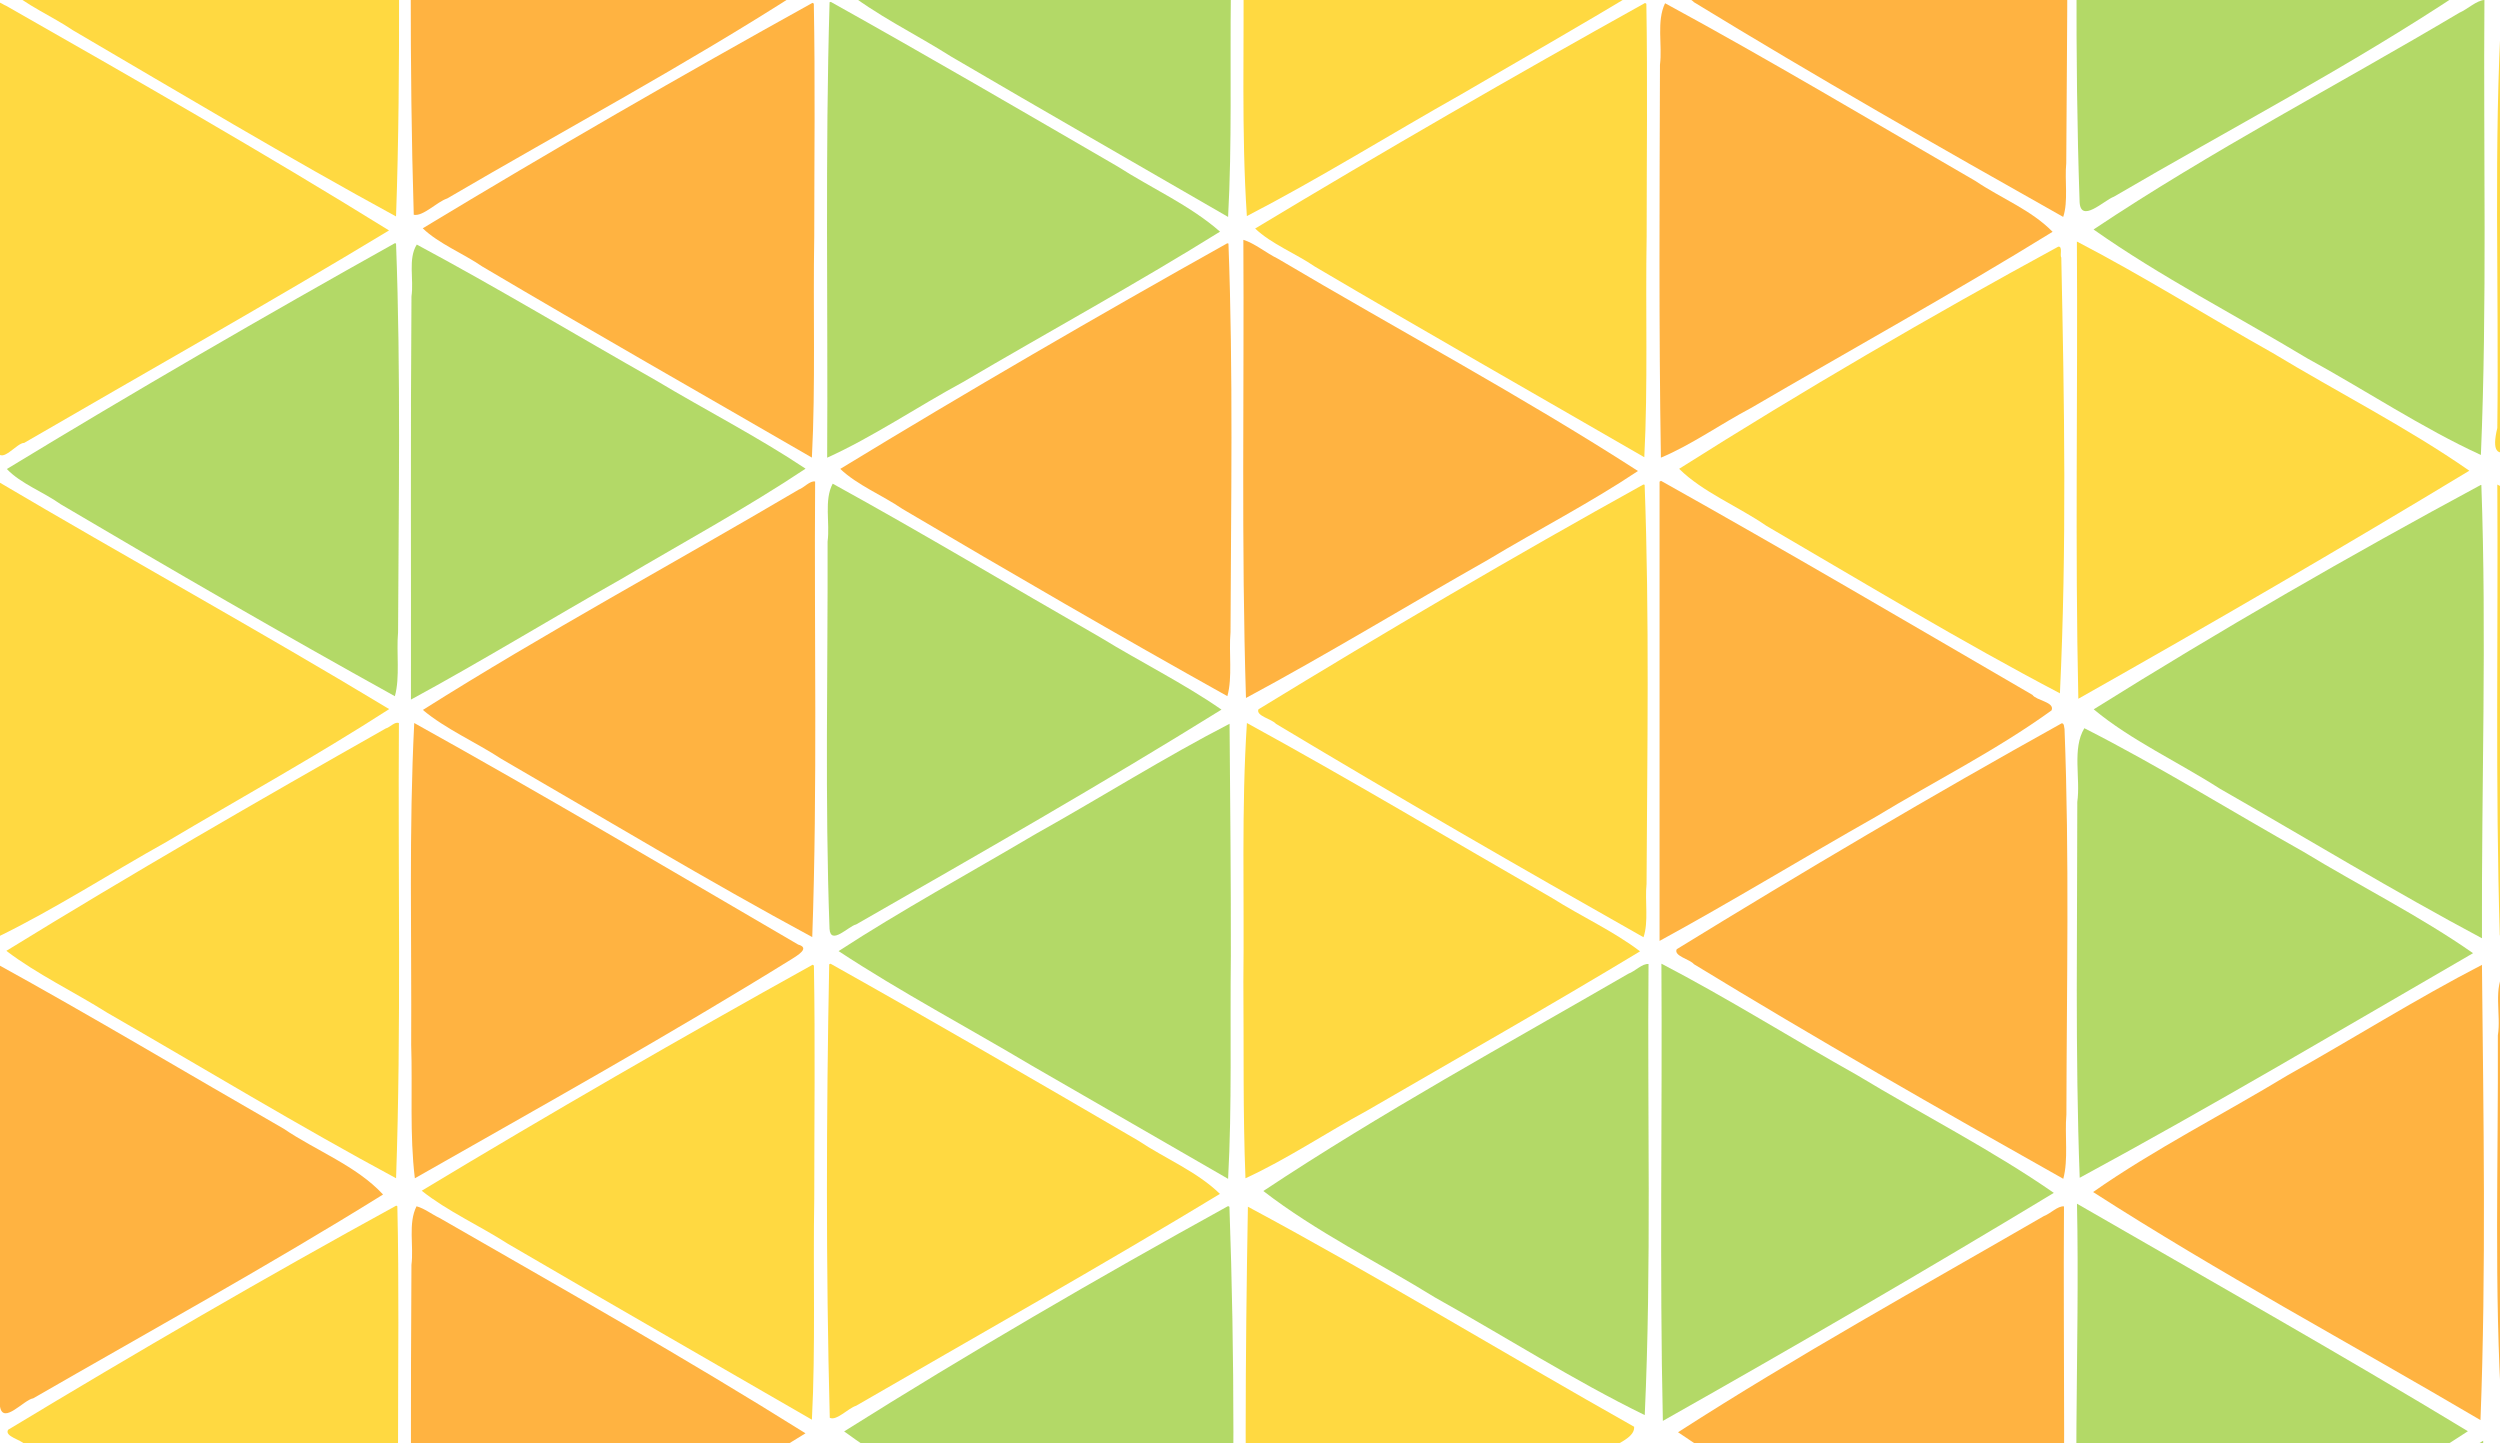 <?xml version="1.0" encoding="UTF-8" standalone="no"?>
<!-- Created with Inkscape (http://www.inkscape.org/) -->

<svg
   xmlns:dc="http://purl.org/dc/elements/1.1/"
   xmlns:cc="http://creativecommons.org/ns#"
   xmlns:rdf="http://www.w3.org/1999/02/22-rdf-syntax-ns#"
   xmlns:svg="http://www.w3.org/2000/svg"
   xmlns="http://www.w3.org/2000/svg"
   xmlns:sodipodi="http://sodipodi.sourceforge.net/DTD/sodipodi-0.dtd"
   xmlns:inkscape="http://www.inkscape.org/namespaces/inkscape"
   width="72.047mm"
   height="41.593mm"
   viewBox="0 0 255.286 147.377"
   id="svg4442"
   version="1.1"
   inkscape:version="0.91 r13725"
   sodipodi:docname="pat.svg">
  <defs
     id="defs4444" />
  <sodipodi:namedview
     id="base"
     pagecolor="#ffffff"
     bordercolor="#666666"
     borderopacity="1.0"
     inkscape:pageopacity="0.0"
     inkscape:pageshadow="2"
     inkscape:zoom="1.4"
     inkscape:cx="89.248407"
     inkscape:cy="-48.957281"
     inkscape:document-units="px"
     inkscape:current-layer="layer1"
     showgrid="false"
     inkscape:window-width="1855"
     inkscape:window-height="1056"
     inkscape:window-x="1985"
     inkscape:window-y="24"
     inkscape:window-maximized="1"
     fit-margin-top="0"
     fit-margin-left="-0.5"
     fit-margin-right="0"
     fit-margin-bottom="0" />
  <g
     inkscape:label="Layer 1"
     inkscape:groupmode="layer"
     id="layer1"
     transform="translate(-81.468,-503.847)">
    <path
       style="opacity:0.9;fill:#99cc33;fill-opacity:0.827;stroke:none;stroke-width:1;stroke-linejoin:miter;stroke-miterlimit:4;stroke-dasharray:none;stroke-opacity:0.827"
       d="m 166.18,504.073 c -0.456,15.486 -0.157,31.012 -0.247,46.512 4.669,-2.114 9.249,-5.223 13.871,-7.724 8.725,-5.131 17.7,-10.037 26.246,-15.36 -3.072,-2.695 -6.989,-4.426 -10.44,-6.643 -9.742,-5.652 -19.472,-11.33 -29.306,-16.818 l -0.123,0.032 z"
       id="path5007"
       inkscape:connector-curvature="0" />
    <path
       style="opacity:0.9;fill:#99cc33;fill-opacity:0.827;stroke:none;stroke-width:1;stroke-linejoin:miter;stroke-miterlimit:4;stroke-dasharray:none;stroke-opacity:0.827"
       d="m 187.232,490.77 c -6.566,3.944 -13.435,7.509 -19.688,11.909 3.339,2.701 7.428,4.638 11.089,6.967 9.384,5.503 18.828,10.901 28.242,16.353 0.406,-7.435 0.191,-15.245 0.282,-22.826 0.01,-7.885 -0.069,-15.769 -0.133,-23.653 -6.596,3.406 -13.196,7.558 -19.793,11.25 z"
       id="path5009"
       inkscape:connector-curvature="0" />
    <path
       style="opacity:0.9;fill:#99cc33;fill-opacity:0.827;stroke:none;stroke-width:1;stroke-linejoin:miter;stroke-miterlimit:4;stroke-dasharray:none;stroke-opacity:0.827"
       d="m 206.75,430.491 c -13.289,7.407 -26.45,15.075 -39.431,23.009 0.697,1.095 2.581,1.631 3.663,2.507 11.849,7.055 23.786,13.97 35.817,20.708 0.541,-1.94 0.135,-4.421 0.321,-6.534 0.048,-13.221 0.283,-26.481 -0.21,-39.679 l -0.104,-0.029 -0.056,0.017 z"
       id="path5011"
       inkscape:connector-curvature="0" />
    <path
       style="opacity:0.9;fill:#99cc33;fill-opacity:0.827;stroke:none;stroke-width:1;stroke-linejoin:miter;stroke-miterlimit:4;stroke-dasharray:none;stroke-opacity:0.827"
       d="m 166.2,405.854 c -0.495,15.483 -0.169,31.016 -0.267,46.517 4.637,-2.12 9.193,-5.22 13.79,-7.714 8.815,-5.174 17.82,-10.169 26.493,-15.498 -11.852,-7.471 -24.128,-14.356 -36.273,-21.377 -1.244,-0.572 -2.444,-1.588 -3.743,-1.929 z"
       id="path5013"
       inkscape:connector-curvature="0" />
    <path
       style="opacity:0.9;fill:#99cc33;fill-opacity:0.827;stroke:none;stroke-width:1;stroke-linejoin:miter;stroke-miterlimit:4;stroke-dasharray:none;stroke-opacity:0.827"
       d="m 249.024,455.248 c -13.246,7.291 -26.307,14.959 -39.267,22.754 -0.148,0.752 1.583,1.071 2.099,1.63 12.439,7.339 24.925,14.739 37.546,21.683 0.513,-13.654 0.255,-27.383 0.244,-41.065 -0.248,-1.588 0.359,-3.651 -0.54,-5.004 l -0.031,-0.002 -0.051,0.004 z"
       id="path5015"
       inkscape:connector-curvature="0" />
    <path
       style="opacity:0.9;fill:#99cc33;fill-opacity:0.827;stroke:none;stroke-width:1;stroke-linejoin:miter;stroke-miterlimit:4;stroke-dasharray:none;stroke-opacity:0.827"
       d="m 251.276,454.821 c -0.568,10.966 -0.247,22.048 -0.335,33.057 0.165,4.391 -0.291,8.879 0.397,13.216 1.115,0.286 2.285,-1.278 3.394,-1.581 11.896,-6.911 24.012,-13.477 35.63,-20.847 0.529,-0.255 1.15,-1.005 0.144,-1.198 -13.033,-7.608 -26.061,-15.329 -39.23,-22.646 z"
       id="path5017"
       inkscape:connector-curvature="0" />
    <path
       style="opacity:0.9;fill:#ffcc00;fill-opacity:0.827;stroke:none;stroke-width:1;stroke-linejoin:miter;stroke-miterlimit:4;stroke-dasharray:none;stroke-opacity:0.827"
       d="m 165.933,454.821 c 0.097,15.502 -0.225,31.034 0.264,46.517 6.402,-3.153 12.557,-7.107 18.824,-10.628 7.066,-4.214 14.318,-8.198 21.193,-12.685 -13.056,-7.855 -26.396,-15.436 -39.646,-23.033 -0.208,0.064 -0.433,-0.464 -0.635,-0.171 z"
       id="path5019"
       inkscape:connector-curvature="0" />
    <path
       style="opacity:0.9;fill:#ffcc00;fill-opacity:0.827;stroke:none;stroke-width:1;stroke-linejoin:miter;stroke-miterlimit:4;stroke-dasharray:none;stroke-opacity:0.827"
       d="m 162.832,455.735 c -12.739,7.432 -25.684,14.549 -38.186,22.366 1.847,1.685 4.607,2.807 6.771,4.27 10.956,6.366 21.891,12.927 32.989,18.953 0.553,-15.466 0.186,-31.001 0.297,-46.493 -0.575,-0.084 -1.286,0.69 -1.872,0.903 z"
       id="path5021"
       inkscape:connector-curvature="0" />
    <path
       style="opacity:0.9;fill:#ffcc00;fill-opacity:0.827;stroke:none;stroke-width:1;stroke-linejoin:miter;stroke-miterlimit:4;stroke-dasharray:none;stroke-opacity:0.827"
       d="m 121.546,430.597 c -13.257,7.287 -26.32,14.966 -39.255,22.817 -0.338,0.675 1.39,0.998 1.783,1.486 12.472,7.449 25.05,14.732 37.727,21.824 0.537,-1.948 0.135,-4.428 0.319,-6.546 0.024,-12.923 0.312,-25.863 -0.154,-38.777 -0.064,-0.252 -0.038,-0.815 -0.42,-0.804 z"
       id="path5023"
       inkscape:connector-curvature="0" />
    <path
       style="opacity:0.9;fill:#ffcc00;fill-opacity:0.827;stroke:none;stroke-width:1;stroke-linejoin:miter;stroke-miterlimit:4;stroke-dasharray:none;stroke-opacity:0.827"
       d="m 81.142,405.885 c -0.306,15.409 -0.321,30.845 0.032,46.256 1.188,0.041 2.861,-1.616 4.198,-2.144 11.92,-6.962 24.071,-13.697 35.826,-20.841 -12.718,-7.901 -25.779,-15.326 -38.795,-22.756 -0.403,-0.09 -0.841,-0.674 -1.262,-0.515 z"
       id="path5025"
       inkscape:connector-curvature="0" />
    <path
       style="opacity:0.9;fill:#ffcc00;fill-opacity:0.827;stroke:none;stroke-width:1;stroke-linejoin:miter;stroke-miterlimit:4;stroke-dasharray:none;stroke-opacity:0.827"
       d="m 121.076,479.893 c -13.067,7.383 -26.072,14.91 -38.866,22.751 1.855,1.708 4.551,2.837 6.713,4.298 10.941,6.406 21.897,12.964 32.987,19.008 0.543,-15.465 0.186,-30.991 0.294,-46.479 -0.326,-0.257 -0.781,0.389 -1.128,0.422 z"
       id="path5027"
       inkscape:connector-curvature="0" />
    <path
       style="opacity:0.9;fill:#ffcc00;fill-opacity:0.827;stroke:none;stroke-width:1;stroke-linejoin:miter;stroke-miterlimit:4;stroke-dasharray:none;stroke-opacity:0.827"
       d="m 81.342,504.097 c -0.608,5.421 -0.246,11.057 -0.399,16.554 0.107,9.755 -0.279,19.537 0.27,29.275 0.416,1.321 1.985,-0.877 2.723,-0.853 12.417,-7.216 25.006,-14.287 37.257,-21.695 -12.831,-7.952 -25.983,-15.464 -39.111,-22.945 -0.248,-0.077 -0.473,-0.316 -0.74,-0.336 z"
       id="path5029"
       inkscape:connector-curvature="0" />
    <path
       style="opacity:0.9;fill:#ff9900;fill-opacity:0.827;stroke:none;stroke-width:1;stroke-linejoin:miter;stroke-miterlimit:4;stroke-dasharray:none;stroke-opacity:0.827"
       d="m 123.572,479.467 c -0.158,15.432 -0.321,30.883 0.146,46.311 0.95,0.197 2.346,-1.307 3.419,-1.667 11.981,-7.016 24.249,-13.58 35.932,-21.082 1.332,-0.771 -1.053,-1.263 -1.419,-1.735 -12.61,-7.362 -25.219,-14.737 -37.944,-21.897 l -0.134,0.071 z"
       id="path5031"
       inkscape:connector-curvature="0" />
    <path
       style="opacity:0.9;fill:#ff9900;fill-opacity:0.827;stroke:none;stroke-width:1;stroke-linejoin:miter;stroke-miterlimit:4;stroke-dasharray:none;stroke-opacity:0.827"
       d="m 164.415,504.149 c -13.391,7.429 -26.677,15.088 -39.78,23.011 1.64,1.577 4.16,2.577 6.108,3.918 11.151,6.599 22.417,13.003 33.631,19.496 0.379,-7.355 0.11,-15.086 0.24,-22.586 0.002,-7.922 0.105,-15.848 -0.044,-23.768 l -0.119,-0.079 -0.037,0.008 z"
       id="path5033"
       inkscape:connector-curvature="0" />
    <path
       style="opacity:0.9;fill:#ff9900;fill-opacity:0.827;stroke:none;stroke-width:1;stroke-linejoin:miter;stroke-miterlimit:4;stroke-dasharray:none;stroke-opacity:0.827"
       d="m 123.433,430.121 c 0,15.65 0,31.3 0,46.95 7.302,-3.98 14.738,-8.507 22.102,-12.668 6.056,-3.55 12.252,-6.952 18.203,-10.628 -6.918,-4.694 -14.423,-8.654 -21.632,-12.947 -6.22,-3.503 -12.511,-7.395 -18.673,-10.708 z"
       id="path5035"
       inkscape:connector-curvature="0" />
    <path
       style="opacity:0.9;fill:#ff9900;fill-opacity:0.827;stroke:none;stroke-width:1;stroke-linejoin:miter;stroke-miterlimit:4;stroke-dasharray:none;stroke-opacity:0.827"
       d="m 164.424,405.918 c -13.393,7.392 -26.649,15.069 -39.745,22.976 0.533,1.033 2.387,1.514 3.343,2.33 12.025,7.196 24.227,14.093 36.353,21.119 0.379,-7.355 0.11,-15.086 0.24,-22.586 -6e-5,-7.92 0.106,-15.844 -0.053,-23.761 -0.019,-0.073 -0.083,-0.091 -0.138,-0.079 z"
       id="path5037"
       inkscape:connector-curvature="0" />
    <path
       style="opacity:0.9;fill:#ff9900;fill-opacity:0.827;stroke:none;stroke-width:1;stroke-linejoin:miter;stroke-miterlimit:4;stroke-dasharray:none;stroke-opacity:0.827"
       d="m 206.75,528.711 c -13.287,7.441 -26.476,15.093 -39.479,23.016 1.719,1.649 4.324,2.701 6.363,4.097 10.988,6.483 22.024,12.896 33.166,19.11 0.541,-1.942 0.135,-4.423 0.321,-6.537 0.047,-13.22 0.283,-26.479 -0.21,-39.677 l -0.106,-0.028 -0.054,0.018 z"
       id="path5039"
       inkscape:connector-curvature="0" />
    <path
       style="opacity:0.9;fill:#ff9900;fill-opacity:0.827;stroke:none;stroke-width:1;stroke-linejoin:miter;stroke-miterlimit:4;stroke-dasharray:none;stroke-opacity:0.827"
       d="m 208.433,528.335 c 0.091,15.593 -0.216,31.202 0.267,46.785 8.23,-4.417 16.471,-9.444 24.7,-14.105 5.064,-3.046 10.496,-5.842 15.328,-9.073 -11.957,-7.702 -24.542,-14.432 -36.784,-21.685 -1.172,-0.571 -2.37,-1.575 -3.512,-1.922 z"
       id="path5041"
       inkscape:connector-curvature="0" />
    <path
       style="opacity:0.9;fill:#ff9900;fill-opacity:0.827;stroke:none;stroke-width:1;stroke-linejoin:miter;stroke-miterlimit:4;stroke-dasharray:none;stroke-opacity:0.827"
       d="m 163.036,553.839 c -12.774,7.533 -25.849,14.591 -38.388,22.503 2.292,1.93 5.418,3.295 8.009,4.994 10.548,6.107 21.068,12.435 31.753,18.203 0.545,-15.478 0.185,-31.018 0.294,-46.519 -0.5,-0.129 -1.158,0.645 -1.668,0.819 z"
       id="path5043"
       inkscape:connector-curvature="0" />
    <path
       style="opacity:0.9;fill:#ff9900;fill-opacity:0.827;stroke:none;stroke-width:1;stroke-linejoin:miter;stroke-miterlimit:4;stroke-dasharray:none;stroke-opacity:0.827"
       d="m 123.768,577.678 c -0.551,10.898 -0.256,21.91 -0.312,32.849 0.148,4.526 -0.167,9.187 0.375,13.639 12.908,-7.347 25.926,-14.6 38.563,-22.432 0.456,-0.305 1.847,-1.08 0.579,-1.432 C 149.947,592.704 136.926,584.993 123.768,577.678 Z"
       id="path5045"
       inkscape:connector-curvature="0" />
    <path
       style="opacity:0.9;fill:#ff9900;fill-opacity:0.827;stroke:none;stroke-width:1;stroke-linejoin:miter;stroke-miterlimit:4;stroke-dasharray:none;stroke-opacity:0.827"
       d="m 124.004,627.025 c -0.88,1.728 -0.272,4.058 -0.521,5.983 -0.095,13.489 -0.031,26.979 -0.05,40.468 6.639,-3.508 13.345,-7.67 20.014,-11.414 6.737,-3.965 13.68,-7.734 20.273,-11.854 -12.227,-7.665 -24.848,-14.789 -37.374,-21.992 -0.781,-0.364 -1.513,-0.961 -2.342,-1.19 z"
       id="path5047"
       inkscape:connector-curvature="0" />
    <path
       style="opacity:0.9;fill:#ff9900;fill-opacity:0.827;stroke:none;stroke-width:1;stroke-linejoin:miter;stroke-miterlimit:4;stroke-dasharray:none;stroke-opacity:0.827"
       d="m 164.024,651.677 c -13.155,7.204 -26.083,14.857 -38.94,22.587 -1.254,0.635 1.129,1.205 1.487,1.676 12.479,7.443 25.056,14.727 37.724,21.842 0.541,-1.684 0.133,-3.951 0.316,-5.823 0.046,-13.124 0.306,-26.262 -0.126,-39.379 -0.072,-0.284 -0.025,-0.919 -0.46,-0.903 z"
       id="path5049"
       inkscape:connector-curvature="0" />
    <path
       style="opacity:0.9;fill:#ff9900;fill-opacity:0.827;stroke:none;stroke-width:1;stroke-linejoin:miter;stroke-miterlimit:4;stroke-dasharray:none;stroke-opacity:0.827"
       d="m 251.497,504.178 c -0.891,1.839 -0.267,4.258 -0.522,6.285 -0.042,13.372 -0.122,26.749 0.095,40.118 3.103,-1.298 6.137,-3.456 9.203,-5.073 10.258,-5.988 20.72,-11.776 30.794,-17.991 -2.162,-2.224 -5.313,-3.449 -7.89,-5.197 -10.529,-6.083 -21.019,-12.357 -31.68,-18.142 z"
       id="path5051"
       inkscape:connector-curvature="0" />
    <path
       style="opacity:0.9;fill:#ff9900;fill-opacity:0.827;stroke:none;stroke-width:1;stroke-linejoin:miter;stroke-miterlimit:4;stroke-dasharray:none;stroke-opacity:0.827"
       d="m 292.102,479.426 c -13.316,7.383 -26.452,15.12 -39.414,23.109 -0.362,0.7 1.37,1.039 1.751,1.533 12.409,7.582 25.044,14.795 37.712,21.929 0.53,-1.578 0.141,-3.722 0.311,-5.49 0.067,-13.685 0.305,-27.414 -0.199,-41.074 l -0.098,-0.026 -0.063,0.018 z"
       id="path5053"
       inkscape:connector-curvature="0" />
    <path
       style="opacity:0.9;fill:#ff9900;fill-opacity:0.827;stroke:none;stroke-width:1;stroke-linejoin:miter;stroke-miterlimit:4;stroke-dasharray:none;stroke-opacity:0.827"
       d="m 250.933,553.035 c 0,15.631 0,31.262 0,46.893 7.296,-3.979 14.723,-8.511 22.078,-12.674 5.975,-3.622 12.286,-6.768 17.949,-10.865 0.372,-0.85 -1.565,-1.008 -1.947,-1.582 -12.616,-7.335 -25.201,-14.733 -37.934,-21.861 l -0.146,0.089 z"
       id="path5055"
       inkscape:connector-curvature="0" />
    <path
       style="opacity:0.9;fill:#ff9900;fill-opacity:0.827;stroke:none;stroke-width:1;stroke-linejoin:miter;stroke-miterlimit:4;stroke-dasharray:none;stroke-opacity:0.827"
       d="m 291.998,577.706 c -13.276,7.38 -26.37,15.116 -39.313,23.069 -0.344,0.696 1.371,1.032 1.754,1.526 12.412,7.576 25.044,14.796 37.719,21.918 0.535,-1.958 0.137,-4.445 0.319,-6.574 0.028,-13.118 0.315,-26.252 -0.191,-39.361 -0.055,-0.172 -0.015,-0.591 -0.289,-0.579 z"
       id="path5057"
       inkscape:connector-curvature="0" />
    <path
       style="opacity:0.9;fill:#ffcc00;fill-opacity:0.827;stroke:none;stroke-width:1;stroke-linejoin:miter;stroke-miterlimit:4;stroke-dasharray:none;stroke-opacity:0.827"
       d="m 208.821,479.457 c -0.588,6.694 -0.25,13.563 -0.385,20.32 0.101,8.705 -0.216,17.459 0.354,26.136 7.388,-3.825 14.64,-8.348 21.954,-12.47 6.068,-3.548 12.188,-7.014 18.193,-10.664 -2.442,-1.918 -5.617,-3.345 -8.323,-5.071 -10.583,-6.097 -21.106,-12.377 -31.793,-18.251 z"
       id="path5059"
       inkscape:connector-curvature="0" />
    <path
       style="opacity:0.9;fill:#ffcc00;fill-opacity:0.827;stroke:none;stroke-width:1;stroke-linejoin:miter;stroke-miterlimit:4;stroke-dasharray:none;stroke-opacity:0.827"
       d="m 249.428,504.164 c -13.384,7.452 -26.67,15.115 -39.791,23.019 1.639,1.568 4.169,2.559 6.117,3.898 11.155,6.574 22.411,12.977 33.621,19.456 0.379,-7.354 0.11,-15.086 0.24,-22.586 0.001,-7.904 0.102,-15.812 -0.03,-23.715 l -0.121,-0.081 -0.036,0.008 z"
       id="path5061"
       inkscape:connector-curvature="0" />
    <path
       style="opacity:0.9;fill:#ffcc00;fill-opacity:0.827;stroke:none;stroke-width:1;stroke-linejoin:miter;stroke-miterlimit:4;stroke-dasharray:none;stroke-opacity:0.827"
       d="m 249.251,553.339 c -13.257,7.351 -26.347,15.031 -39.279,22.942 -0.278,0.677 1.38,0.988 1.786,1.475 12.404,7.445 24.94,14.68 37.535,21.797 0.539,-1.555 0.131,-3.703 0.312,-5.45 0.069,-13.578 0.3,-27.195 -0.195,-40.751 l -0.102,-0.029 -0.057,0.017 z"
       id="path5063"
       inkscape:connector-curvature="0" />
    <path
       style="opacity:0.9;fill:#ffcc00;fill-opacity:0.827;stroke:none;stroke-width:1;stroke-linejoin:miter;stroke-miterlimit:4;stroke-dasharray:none;stroke-opacity:0.827"
       d="m 208.796,577.677 c -0.57,8.748 -0.256,17.628 -0.361,26.424 0.053,6.686 -0.051,13.386 0.213,20.064 4.192,-1.922 8.263,-4.658 12.394,-6.895 9.309,-5.407 18.687,-10.708 27.897,-16.279 -2.662,-2.033 -6.029,-3.58 -8.945,-5.423 -10.387,-5.97 -20.712,-12.152 -31.199,-17.891 z"
       id="path5065"
       inkscape:connector-curvature="0" />
    <path
       style="opacity:0.9;fill:#ffcc00;fill-opacity:0.827;stroke:none;stroke-width:1;stroke-linejoin:miter;stroke-miterlimit:4;stroke-dasharray:none;stroke-opacity:0.827"
       d="m 166.142,602.314 c -0.297,15.427 -0.342,30.882 0.057,46.31 0.692,0.341 1.857,-0.963 2.697,-1.233 12.391,-7.177 24.924,-14.225 37.145,-21.63 -2.333,-2.282 -5.609,-3.612 -8.34,-5.439 -10.436,-6.088 -20.886,-12.155 -31.422,-18.066 l -0.138,0.058 z"
       id="path5067"
       inkscape:connector-curvature="0" />
    <path
       style="opacity:0.9;fill:#ffcc00;fill-opacity:0.827;stroke:none;stroke-width:1;stroke-linejoin:miter;stroke-miterlimit:4;stroke-dasharray:none;stroke-opacity:0.827"
       d="m 164.425,602.373 c -13.423,7.457 -26.744,15.136 -39.893,23.066 2.594,2.071 5.95,3.584 8.82,5.43 10.316,6.026 20.681,11.968 31.023,17.95 0.379,-7.355 0.11,-15.086 0.24,-22.586 7.6e-4,-7.929 0.103,-15.861 -0.035,-23.787 l -0.119,-0.081 -0.037,0.008 z"
       id="path5069"
       inkscape:connector-curvature="0" />
    <path
       style="opacity:0.9;fill:#ffcc00;fill-opacity:0.827;stroke:none;stroke-width:1;stroke-linejoin:miter;stroke-miterlimit:4;stroke-dasharray:none;stroke-opacity:0.827"
       d="m 120.862,578.231 c -13.024,7.375 -26.003,14.867 -38.746,22.711 3.117,2.377 6.938,4.198 10.328,6.333 9.801,5.641 19.559,11.555 29.469,16.889 0.535,-15.467 0.185,-30.99 0.29,-46.478 -0.4,-0.197 -0.921,0.446 -1.341,0.545 z"
       id="path5071"
       inkscape:connector-curvature="0" />
    <path
       style="opacity:0.9;fill:#ffcc00;fill-opacity:0.827;stroke:none;stroke-width:1;stroke-linejoin:miter;stroke-miterlimit:4;stroke-dasharray:none;stroke-opacity:0.827"
       d="m 80.933,553.002 c 0.09,15.512 -0.209,31.049 0.247,46.546 5.872,-2.856 11.518,-6.515 17.27,-9.724 7.589,-4.507 15.356,-8.793 22.758,-13.568 -13.204,-7.975 -26.811,-15.473 -40.124,-23.339 l -0.151,0.086 z"
       id="path5073"
       inkscape:connector-curvature="0" />
    <path
       style="opacity:0.9;fill:#ffcc00;fill-opacity:0.827;stroke:none;stroke-width:1;stroke-linejoin:miter;stroke-miterlimit:4;stroke-dasharray:none;stroke-opacity:0.827"
       d="m 121.908,626.971 c -13.369,7.321 -26.562,14.999 -39.613,22.877 -0.398,0.685 1.336,1.009 1.715,1.497 12.483,7.583 25.232,14.72 37.865,22.052 0.379,-7.354 0.11,-15.086 0.24,-22.586 -0.003,-7.921 0.111,-15.847 -0.071,-23.764 -0.02,-0.071 -0.082,-0.087 -0.135,-0.077 z"
       id="path5075"
       inkscape:connector-curvature="0" />
    <path
       style="opacity:0.9;fill:#ffcc00;fill-opacity:0.827;stroke:none;stroke-width:1;stroke-linejoin:miter;stroke-miterlimit:4;stroke-dasharray:none;stroke-opacity:0.827"
       d="m 80.933,651.192 c 0.126,15.24 -0.27,30.495 0.25,45.725 -0.039,1.629 1.602,-0.062 2.225,-0.253 12.518,-7.208 25.169,-14.282 37.53,-21.705 -1.159,-1.766 -3.624,-2.484 -5.304,-3.754 -11.462,-6.789 -23.105,-13.276 -34.548,-20.097 l -0.153,0.084 z"
       id="path5077"
       inkscape:connector-curvature="0" />
    <path
       style="opacity:0.9;fill:#99cc33;fill-opacity:0.827;stroke:none;stroke-width:1;stroke-linejoin:miter;stroke-miterlimit:4;stroke-dasharray:none;stroke-opacity:0.827"
       d="m 166.498,553.237 c -0.897,1.686 -0.266,4.012 -0.521,5.906 0.035,13.181 -0.282,26.379 0.198,39.55 0.112,1.737 1.953,-0.281 2.716,-0.447 12.515,-7.172 25.059,-14.325 37.307,-21.938 -3.824,-2.657 -8.33,-4.898 -12.403,-7.394 -9.099,-5.213 -18.128,-10.635 -27.296,-15.677 z"
       id="path5080"
       inkscape:connector-curvature="0" />
    <path
       style="opacity:0.9;fill:#99cc33;fill-opacity:0.827;stroke:none;stroke-width:1;stroke-linejoin:miter;stroke-miterlimit:4;stroke-dasharray:none;stroke-opacity:0.827"
       d="m 186.964,589.16 c -6.627,3.917 -13.419,7.617 -19.864,11.808 6.309,4.152 13.143,7.772 19.68,11.665 6.698,3.864 13.396,7.727 20.095,11.591 0.406,-7.437 0.191,-15.249 0.282,-22.832 0.01,-7.88 -0.069,-15.759 -0.133,-23.638 -6.546,3.376 -13.091,7.499 -19.637,11.162 l -0.309,0.179 -0.115,0.066 z"
       id="path5082"
       inkscape:connector-curvature="0" />
    <path
       style="opacity:0.9;fill:#99cc33;fill-opacity:0.827;stroke:none;stroke-width:1;stroke-linejoin:miter;stroke-miterlimit:4;stroke-dasharray:none;stroke-opacity:0.827"
       d="m 124.028,528.82 c -0.917,1.445 -0.284,3.604 -0.542,5.282 -0.104,13.727 -0.032,27.455 -0.054,41.183 7.095,-3.846 14.313,-8.265 21.464,-12.304 6.292,-3.727 12.75,-7.224 18.832,-11.276 -4.829,-3.223 -10.265,-6.006 -15.329,-9.043 -8.123,-4.603 -16.162,-9.44 -24.372,-13.843 z"
       id="path5084"
       inkscape:connector-curvature="0" />
    <path
       style="opacity:0.9;fill:#99cc33;fill-opacity:0.827;stroke:none;stroke-width:1;stroke-linejoin:miter;stroke-miterlimit:4;stroke-dasharray:none;stroke-opacity:0.827"
       d="m 121.753,528.701 c -13.322,7.45 -26.548,15.109 -39.587,23.039 1.402,1.484 3.756,2.352 5.482,3.587 11.3,6.674 22.665,13.251 34.143,19.613 0.537,-1.952 0.14,-4.424 0.326,-6.541 0.053,-13.224 0.286,-26.486 -0.207,-39.687 l -0.105,-0.029 -0.052,0.017 z"
       id="path5086"
       inkscape:connector-curvature="0" />
    <path
       id="path5098"
       style="opacity:0;fill:none;fill-rule:evenodd;stroke:#000000;stroke-width:1px;stroke-linecap:butt;stroke-linejoin:miter;stroke-opacity:1"
       d="m 420.536,1024.078 0,-412.609 0,-60 0,-396.25 m -42.5,21.429 0,448.75 0,378.982 M 122.946,772.719 732.79,420.626 m -397.076,-222.549 0,402.946 0,407.054 M 80.307,748.433 721.277,378.368 m -428.206,99.596 0,532.969 m -42.679,-557.213 0,544.093 m -42.445,-568.845 0,590.536 m -42.5,-615 0,585 m -42.587,-609.904 0,529.904 M 734.172,732.866 80.307,355.357 l 0,49.119 621.077,358.579 m -71.765,7.685 -549.312,-317.145 0,49.119 540.602,312.117 m -58.387,15.409 -482.215,-278.407 0,49.119 492.482,284.335 m -71.891,7.612 -420.591,-242.829 0,49.119 336.561,194.314 m -73.913,6.445 -262.648,-151.64 0,-49.119 624.592,-360.609 m -3.318,-47.203 -621.274,358.693 0,-49.119 591.478,-341.49 m -57.73,-15.788 -533.748,308.16 0,-49.119 L 557.175,227.393 m -26.691,-33.709 -450.176,259.909 0,-49.119 411.655,-237.669"
       inkscape:connector-curvature="0" />
    <path
       style="opacity:0.9;fill:#ffcc00;fill-opacity:0.827;stroke:none;stroke-width:1;stroke-linejoin:miter;stroke-miterlimit:4;stroke-dasharray:none;stroke-opacity:0.827"
       d="m 291.646,529.035 c -13.129,7.144 -26.084,14.69 -38.712,22.683 2.369,2.364 6.062,3.853 8.915,5.828 9.921,5.788 19.838,11.781 29.967,17.098 0.699,-14.79 0.452,-29.686 0.139,-44.508 -0.169,-0.2 0.175,-1.167 -0.309,-1.101 z"
       id="path5101"
       inkscape:connector-curvature="0" />
    <path
       style="opacity:0.9;fill:#ffcc00;fill-opacity:0.827;stroke:none;stroke-width:1;stroke-linejoin:miter;stroke-miterlimit:4;stroke-dasharray:none;stroke-opacity:0.827"
       d="m 293.548,528.512 c 0.1,15.534 -0.197,31.293 0.148,46.687 13.416,-7.572 26.745,-15.314 39.924,-23.287 -6.281,-4.371 -13.437,-8.005 -20.079,-12.02 -6.662,-3.734 -13.336,-7.928 -19.992,-11.38 z"
       id="path5103"
       inkscape:connector-curvature="0" />
    <path
       style="opacity:0.9;fill:#ffcc00;fill-opacity:0.827;stroke:none;stroke-width:1;stroke-linejoin:miter;stroke-miterlimit:4;stroke-dasharray:none;stroke-opacity:0.827"
       d="m 208.897,627.07 c -0.27,15.334 -0.364,30.709 0.082,46.036 12.238,-6.582 24.416,-13.74 36.393,-20.941 0.796,-0.816 3.046,-1.377 2.968,-2.624 -13.164,-7.417 -26.213,-15.373 -39.443,-22.471 z"
       id="path5105"
       inkscape:connector-curvature="0" />
    <path
       style="opacity:0.9;fill:#ffcc00;fill-opacity:0.827;stroke:none;stroke-width:1;stroke-linejoin:miter;stroke-miterlimit:4;stroke-dasharray:none;stroke-opacity:0.827"
       d="m 249.439,651.871 c -13.169,6.945 -25.989,14.614 -38.629,22.488 -1.352,0.879 1.71,1.51 2.064,2.14 12.093,7.252 24.442,14.517 36.68,21.236 -0.051,-15.269 0.477,-30.665 -0.048,-45.861 l -0.035,-0.004 -0.031,0.002 z"
       id="path5107"
       inkscape:connector-curvature="0" />
    <path
       style="opacity:0.9;fill:#99cc33;fill-opacity:0.827;stroke:none;stroke-width:1;stroke-linejoin:miter;stroke-miterlimit:4;stroke-dasharray:none;stroke-opacity:0.827"
       d="m 247.763,603.269 c -12.512,7.242 -25.257,14.207 -37.29,22.198 5.367,4.146 11.723,7.283 17.553,10.881 7.11,3.967 14.178,8.476 21.394,12 0.701,-15.33 0.254,-30.71 0.387,-46.059 -0.612,-0.083 -1.413,0.763 -2.043,0.981 z"
       id="path5117"
       inkscape:connector-curvature="0" />
    <path
       style="opacity:0.9;fill:#99cc33;fill-opacity:0.827;stroke:none;stroke-width:1;stroke-linejoin:miter;stroke-miterlimit:4;stroke-dasharray:none;stroke-opacity:0.827"
       d="m 251.122,602.253 c 0.1,15.534 -0.197,31.293 0.148,46.687 13.415,-7.572 26.743,-15.315 39.924,-23.283 -6.287,-4.365 -13.436,-8.004 -20.079,-12.019 -6.662,-3.736 -13.338,-7.93 -19.993,-11.385 z"
       id="path5119"
       inkscape:connector-curvature="0" />
    <path
       style="opacity:0.9;fill:#99cc33;fill-opacity:0.827;stroke:none;stroke-width:1;stroke-linejoin:miter;stroke-miterlimit:4;stroke-dasharray:none;stroke-opacity:0.827"
       d="m 294.311,578.207 c -1.264,2.088 -0.378,5.127 -0.721,7.529 0.005,12.79 -0.226,25.604 0.246,38.379 13.473,-7.294 26.841,-15.221 40.166,-22.935 -5.349,-3.747 -11.598,-6.876 -17.303,-10.346 -7.46,-4.188 -14.787,-8.766 -22.389,-12.627 z"
       id="path5121"
       inkscape:connector-curvature="0" />
    <path
       style="opacity:0.9;fill:#99cc33;fill-opacity:0.827;stroke:none;stroke-width:1;stroke-linejoin:miter;stroke-miterlimit:4;stroke-dasharray:none;stroke-opacity:0.827"
       d="m 334.778,553.374 c -13.391,7.218 -26.619,14.839 -39.512,22.905 3.785,3.151 8.654,5.391 12.877,8.101 8.894,5.088 17.847,10.524 26.768,15.278 -0.058,-15.41 0.492,-30.952 -0.062,-46.286 l -0.042,-0.002 -0.029,0.005 z"
       id="path5123"
       inkscape:connector-curvature="0" />
    <path
       style="opacity:0.9;fill:#99cc33;fill-opacity:0.827;stroke:none;stroke-width:1;stroke-linejoin:miter;stroke-miterlimit:4;stroke-dasharray:none;stroke-opacity:0.827"
       d="m 332.591,505.156 c -12.43,7.389 -25.325,14.092 -37.34,22.124 6.826,4.816 14.553,8.78 21.788,13.139 5.898,3.22 11.823,7.168 17.764,9.886 0.646,-15.472 0.243,-30.977 0.361,-46.462 -0.815,0.053 -1.75,0.963 -2.573,1.313 z"
       id="path5125"
       inkscape:connector-curvature="0" />
    <path
       style="opacity:0.9;fill:#99cc33;fill-opacity:0.827;stroke:none;stroke-width:1;stroke-linejoin:miter;stroke-miterlimit:4;stroke-dasharray:none;stroke-opacity:0.827"
       d="m 293.75,479.589 c -0.222,14.913 -0.438,29.862 0.072,44.771 0.034,2.428 2.508,-0.069 3.51,-0.43 11.881,-6.954 24.139,-13.344 35.6,-20.975 1.572,-1.392 -2.274,-1.793 -2.861,-2.684 -12.112,-6.838 -24.135,-14.179 -36.32,-20.683 z"
       id="path5127"
       inkscape:connector-curvature="0" />
    <path
       style="opacity:0.9;fill:#99cc33;fill-opacity:0.827;stroke:none;stroke-width:1;stroke-linejoin:miter;stroke-miterlimit:4;stroke-dasharray:none;stroke-opacity:0.827"
       d="m 357.49,539.91 c -6.57,3.975 -13.658,7.576 -19.856,11.911 12.87,8.264 26.375,15.536 39.554,23.307 0.587,-15.327 0.301,-31.026 0.15,-46.497 -6.602,3.408 -13.251,7.587 -19.848,11.279 z"
       id="path5129"
       inkscape:connector-curvature="0" />
    <path
       style="opacity:0.9;fill:#99cc33;fill-opacity:0.827;stroke:none;stroke-width:1;stroke-linejoin:miter;stroke-miterlimit:4;stroke-dasharray:none;stroke-opacity:0.827"
       d="m 379.676,529.204 c -1.239,2.011 -0.376,4.978 -0.72,7.299 0.004,12.867 -0.23,25.962 0.101,38.684 13.307,-7.743 26.783,-15.225 39.902,-23.273 -8.923,-5.802 -18.616,-10.936 -27.88,-16.392 -3.804,-2.076 -7.501,-4.472 -11.403,-6.317 z"
       id="path5131"
       inkscape:connector-curvature="0" />
    <path
       style="opacity:0.9;fill:#99cc33;fill-opacity:0.827;stroke:none;stroke-width:1;stroke-linejoin:miter;stroke-miterlimit:4;stroke-dasharray:none;stroke-opacity:0.827"
       d="m 206.809,627.04 c -13.238,7.307 -26.35,14.925 -39.142,22.974 6.298,4.6 13.559,8.263 20.296,12.365 6.334,3.495 12.652,7.62 19.049,10.673 0.541,-15.295 0.538,-30.652 0,-45.946 -0.023,-0.088 -0.131,-0.102 -0.202,-0.066 z"
       id="path5133"
       inkscape:connector-curvature="0" />
    <path
       style="opacity:0.9;fill:#99cc33;fill-opacity:0.827;stroke:none;stroke-width:1;stroke-linejoin:miter;stroke-miterlimit:4;stroke-dasharray:none;stroke-opacity:0.827"
       d="m 166.584,651.803 c -0.576,15.325 -0.203,30.698 -0.315,46.042 10.969,-5.831 21.919,-12.485 32.785,-18.793 2.113,-1.603 5.257,-2.557 6.693,-4.771 -12.853,-7.754 -25.921,-15.221 -39.044,-22.525 l -0.119,0.047 z"
       id="path5135"
       inkscape:connector-curvature="0" />
    <path
       style="opacity:0.9;fill:#99cc33;fill-opacity:0.827;stroke:none;stroke-width:1;stroke-linejoin:miter;stroke-miterlimit:4;stroke-dasharray:none;stroke-opacity:0.827"
       d="m 123.852,676.083 c -0.863,10.121 -0.348,20.489 -0.511,30.697 0.273,5.099 -0.481,10.405 0.547,15.4 2.244,-0.332 4.322,-2.517 6.502,-3.399 11.009,-6.47 22.394,-12.71 33.113,-19.433 -12.983,-8.097 -26.239,-15.918 -39.651,-23.265 z"
       id="path5137"
       inkscape:connector-curvature="0" />
    <path
       style="opacity:0.9;fill:#99cc33;fill-opacity:0.827;stroke:none;stroke-width:1;stroke-linejoin:miter;stroke-miterlimit:4;stroke-dasharray:none;stroke-opacity:0.827"
       d="m 120.486,676.732 c -12.718,7.283 -25.588,14.522 -37.895,22.388 11.626,7.852 24.131,14.46 36.26,21.546 0.914,0.241 3.273,2.715 2.904,0.333 0.351,-14.975 0.393,-30.178 0.119,-45.018 -0.463,0.251 -0.926,0.501 -1.389,0.752 z"
       id="path5139"
       inkscape:connector-curvature="0" />
    <path
       style="opacity:0.9;fill:#ff9900;fill-opacity:0.827;stroke:none;stroke-width:1;stroke-linejoin:miter;stroke-miterlimit:4;stroke-dasharray:none;stroke-opacity:0.827"
       d="m 209.442,676.367 c -1.245,2.036 -0.365,5.046 -0.706,7.401 -0.015,12.772 -0.174,25.558 0.175,38.322 11.628,-6.142 23.057,-13.196 34.537,-19.804 1.613,-1.158 3.902,-1.957 5.196,-3.315 -13.044,-7.56 -26.053,-15.273 -39.203,-22.604 z"
       id="path5145"
       inkscape:connector-curvature="0" />
    <path
       style="opacity:0.9;fill:#ff9900;fill-opacity:0.827;stroke:none;stroke-width:1;stroke-linejoin:miter;stroke-miterlimit:4;stroke-dasharray:none;stroke-opacity:0.827"
       d="m 205.337,677.01 c -12.525,7.261 -25.317,14.281 -37.407,22.161 9.811,6.873 20.584,12.437 30.919,18.537 2.694,1.318 5.452,3.469 8.156,4.34 0.674,-15.322 0.25,-30.682 0.375,-46.018 -0.612,-0.083 -1.413,0.763 -2.043,0.981 z"
       id="path5147"
       inkscape:connector-curvature="0" />
    <path
       style="opacity:0.9;fill:#ff9900;fill-opacity:0.827;stroke:none;stroke-width:1;stroke-linejoin:miter;stroke-miterlimit:4;stroke-dasharray:none;stroke-opacity:0.827"
       d="m 251.885,651.948 c -1.267,2.088 -0.378,5.133 -0.722,7.537 0.021,12.795 -0.227,25.823 0.109,38.471 13.233,-7.885 26.788,-15.242 39.904,-23.31 -9.051,-5.885 -18.859,-11.093 -28.252,-16.62 -3.685,-1.985 -7.246,-4.361 -11.039,-6.077 z"
       id="path5149"
       inkscape:connector-curvature="0" />
    <path
       style="opacity:0.9;fill:#ff9900;fill-opacity:0.827;stroke:none;stroke-width:1;stroke-linejoin:miter;stroke-miterlimit:4;stroke-dasharray:none;stroke-opacity:0.827"
       d="m 290.189,628.017 c -12.511,7.241 -25.25,14.281 -37.371,22.083 11.105,7.55 23.109,13.855 34.703,20.675 1.359,0.425 3.143,2.35 4.37,2.133 0.599,-15.279 0.235,-30.582 0.34,-45.871 -0.612,-0.083 -1.413,0.763 -2.043,0.981 z"
       id="path5151"
       inkscape:connector-curvature="0" />
    <path
       style="opacity:0.9;fill:#ff9900;fill-opacity:0.827;stroke:none;stroke-width:1;stroke-linejoin:miter;stroke-miterlimit:4;stroke-dasharray:none;stroke-opacity:0.827"
       d="m 315.063,613.651 c -6.569,3.98 -13.661,7.575 -19.86,11.919 12.862,8.271 26.378,15.525 39.558,23.29 0.587,-15.324 0.301,-31.02 0.15,-46.488 -6.602,3.408 -13.251,7.587 -19.848,11.279 z"
       id="path5153"
       inkscape:connector-curvature="0" />
    <path
       style="opacity:0.9;fill:#ff9900;fill-opacity:0.827;stroke:none;stroke-width:1;stroke-linejoin:miter;stroke-miterlimit:4;stroke-dasharray:none;stroke-opacity:0.827"
       d="m 337.275,602.948 c -1.275,1.719 -0.388,4.539 -0.74,6.616 0.055,12.903 -0.398,25.916 0.41,38.756 12.728,-7.3 25.693,-14.353 38.062,-22.287 1.737,-0.843 0.1,-1.883 -1.112,-2.225 -12.218,-6.92 -24.276,-14.205 -36.62,-20.86 z"
       id="path5155"
       inkscape:connector-curvature="0" />
    <path
       style="opacity:0.9;fill:#ff9900;fill-opacity:0.827;stroke:none;stroke-width:1;stroke-linejoin:miter;stroke-miterlimit:4;stroke-dasharray:none;stroke-opacity:0.827"
       d="m 379.196,578.067 c -0.395,15.156 -0.508,30.382 0.099,45.533 9.736,-4.936 19.269,-10.915 28.884,-16.312 3.564,-2.175 7.533,-4.117 10.847,-6.436 -13.225,-7.642 -26.433,-15.619 -39.83,-22.785 z"
       id="path5157"
       inkscape:connector-curvature="0" />
    <path
       style="opacity:0.9;fill:#ff9900;fill-opacity:0.827;stroke:none;stroke-width:1;stroke-linejoin:miter;stroke-miterlimit:4;stroke-dasharray:none;stroke-opacity:0.827"
       d="m 419.49,553.422 c -13.181,7.508 -26.448,14.957 -39.166,23.207 12.57,7.84 25.745,15.167 38.7,22.536 1.373,0.829 0.44,-2.092 0.791,-2.675 0.204,-14.335 0.456,-28.711 -0.179,-43.027 -0.031,-0.05 -0.095,-0.066 -0.146,-0.041 z"
       id="path5161"
       inkscape:connector-curvature="0" />
    <path
       style="opacity:0.9;fill:#ffcc00;fill-opacity:0.827;stroke:none;stroke-width:1;stroke-linejoin:miter;stroke-miterlimit:4;stroke-dasharray:none;stroke-opacity:0.827"
       d="m 336.48,553.328 c 0.089,15.342 -0.208,30.704 0.253,46.034 13.243,-7.133 26.365,-14.965 39.414,-22.611 -2.913,-2.533 -6.973,-4.361 -10.316,-6.577 -9.72,-5.66 -19.455,-11.786 -29.35,-16.846 z"
       id="path5163"
       inkscape:connector-curvature="0" />
    <path
       style="opacity:0.9;fill:#ffcc00;fill-opacity:0.827;stroke:none;stroke-width:1;stroke-linejoin:miter;stroke-miterlimit:4;stroke-dasharray:none;stroke-opacity:0.827"
       d="m 377.084,578.03 c -13.115,7.332 -26.256,14.741 -39.04,22.592 1.693,2.461 5.126,3.517 7.517,5.305 10.495,6.085 21.007,12.547 31.651,18.137 0.577,-15.3 0.509,-30.67 0.055,-45.975 -0.024,-0.068 -0.124,-0.098 -0.183,-0.06 z"
       id="path5165"
       inkscape:connector-curvature="0" />
    <path
       style="opacity:0.9;fill:#ffcc00;fill-opacity:0.827;stroke:none;stroke-width:1;stroke-linejoin:miter;stroke-miterlimit:4;stroke-dasharray:none;stroke-opacity:0.827"
       d="m 336.938,504.362 c -0.857,14.314 -0.281,28.81 -0.459,43.189 -1.175,4.87 2.546,1.343 4.737,0.238 11.65,-6.895 23.884,-13.478 35.193,-20.539 -13.074,-7.757 -26.208,-15.503 -39.472,-22.888 z"
       id="path5167"
       inkscape:connector-curvature="0" />
    <path
       style="opacity:0.9;fill:#ffcc00;fill-opacity:0.827;stroke:none;stroke-width:1;stroke-linejoin:miter;stroke-miterlimit:4;stroke-dasharray:none;stroke-opacity:0.827"
       d="m 377.256,479.677 c -13.384,7.286 -26.619,14.924 -39.583,22.93 4.539,3.536 10.106,6.205 15.077,9.311 8.185,4.63 16.393,9.674 24.589,13.998 0.021,-15.388 0.335,-30.783 0.066,-46.167 l -0.107,-0.076 -0.041,0.004 z"
       id="path5169"
       inkscape:connector-curvature="0" />
    <path
       style="fill:none;fill-rule:evenodd;stroke:#000000;stroke-width:1px;stroke-linecap:butt;stroke-linejoin:miter;stroke-opacity:1;opacity:0.9"
       d="M 420.536,502.541 103.072,319.253"
       id="path5171"
       inkscape:connector-curvature="0" />
    <path
       style="fill:none;fill-rule:evenodd;stroke:#000000;stroke-width:1px;stroke-linecap:butt;stroke-linejoin:miter;stroke-opacity:1;opacity:0.9"
       d="M 421.234,504.354 695.49,662.697"
       id="path5173"
       inkscape:connector-curvature="0" />
    <path
       style="fill:none;fill-rule:evenodd;stroke:#000000;stroke-width:1px;stroke-linecap:butt;stroke-linejoin:miter;stroke-opacity:1;opacity:0.9"
       d="m 293.036,477.719 0,-214.643"
       id="path5175"
       inkscape:connector-curvature="0" />
    <path
       style="fill:none;fill-rule:evenodd;stroke:#000000;stroke-width:1px;stroke-linecap:butt;stroke-linejoin:miter;stroke-opacity:1;opacity:0.9"
       d="m 250.446,453.344 0,-228.125"
       id="path5177"
       inkscape:connector-curvature="0" />
    <path
       style="opacity:0.9;fill:#99cc33;fill-opacity:0.827;stroke:none;stroke-width:1;stroke-linejoin:miter;stroke-miterlimit:4;stroke-dasharray:none;stroke-opacity:0.827"
       d="m 293.558,626.762 c 0.313,15.072 -0.643,30.236 0.559,45.257 1.161,1.622 3.573,-2.035 4.999,-1.969 11.352,-6.669 23.661,-13.046 34.361,-20.055 -13.135,-7.954 -26.748,-15.624 -39.919,-23.232 z"
       id="path5179"
       inkscape:connector-curvature="0" />
    <path
       style="opacity:0.9;fill:#99cc33;fill-opacity:0.827;stroke:none;stroke-width:1;stroke-linejoin:miter;stroke-miterlimit:4;stroke-dasharray:none;stroke-opacity:0.827"
       d="m 333.429,652.008 c -12.511,7.772 -26.024,14.17 -37.881,22.867 12.7,7.939 25.946,15.646 39.102,22.741 0.889,-15.475 0.547,-31.292 0.384,-46.652 -0.535,0.348 -1.07,0.696 -1.604,1.044 z"
       id="path5181"
       inkscape:connector-curvature="0" />
    <path
       style="opacity:0.9;fill:#99cc33;fill-opacity:0.827;stroke:none;stroke-width:1;stroke-linejoin:miter;stroke-miterlimit:4;stroke-dasharray:none;stroke-opacity:0.827"
       d="m 206.869,725.589 c -13.208,6.981 -26.248,14.445 -38.818,22.506 9.811,7.236 21.162,12.769 31.674,19.136 3.318,1.626 9.043,7.096 7.285,-0.282 -0.11,-13.719 0.703,-27.865 -0.14,-41.359 z"
       id="path5183"
       inkscape:connector-curvature="0" />
    <path
       style="opacity:0.9;fill:#99cc33;fill-opacity:0.827;stroke:none;stroke-width:1;stroke-linejoin:miter;stroke-miterlimit:4;stroke-dasharray:none;stroke-opacity:0.827"
       d="m 166.774,701.162 c -0.549,15.001 -0.491,30.091 -0.046,45.096 12.97,-7.005 26.152,-14.536 38.669,-22.257 -12.461,-8.185 -25.363,-15.867 -38.517,-22.886 l -0.106,0.047 z"
       id="path5185"
       inkscape:connector-curvature="0" />
    <path
       style="opacity:0.9;fill:#ffcc00;fill-opacity:0.827;stroke:none;stroke-width:1;stroke-linejoin:miter;stroke-miterlimit:4;stroke-dasharray:none;stroke-opacity:0.827"
       d="m 208.558,430.334 c 0.313,15.072 -0.643,30.236 0.559,45.257 1.161,1.622 3.573,-2.035 4.999,-1.969 11.352,-6.672 23.663,-13.045 34.362,-20.057 -13.134,-7.957 -26.743,-15.638 -39.92,-23.231 z"
       id="path5187"
       inkscape:connector-curvature="0" />
    <path
       style="opacity:0.9;fill:#ffcc00;fill-opacity:0.827;stroke:none;stroke-width:1;stroke-linejoin:miter;stroke-miterlimit:4;stroke-dasharray:none;stroke-opacity:0.827"
       d="m 230.037,417.143 c -6.305,3.927 -13.258,7.266 -18.97,11.929 11.985,8.527 25.29,15.182 37.899,22.785 0.604,-15.017 0.602,-30.645 0,-45.663 -6.31,3.65 -12.619,7.299 -18.929,10.949 z"
       id="path5189"
       inkscape:connector-curvature="0" />
    <path
       style="opacity:0.9;fill:#ff9900;fill-opacity:0.827;stroke:none;stroke-width:1;stroke-linejoin:miter;stroke-miterlimit:4;stroke-dasharray:none;stroke-opacity:0.827"
       d="m 379.287,479.815 c -1.328,12.226 -0.535,24.791 -0.608,37.137 0.351,2.702 -0.34,6.103 0.711,8.519 13.208,-7.372 26.623,-14.834 39.297,-22.895 -12.946,-7.852 -26.096,-15.583 -39.4,-22.761 z"
       id="path5191"
       inkscape:connector-curvature="0" />
    <path
       style="opacity:0.9;fill:#ff9900;fill-opacity:0.827;stroke:none;stroke-width:1;stroke-linejoin:miter;stroke-miterlimit:4;stroke-dasharray:none;stroke-opacity:0.827"
       d="m 418.988,504.703 c -13.1,7.19 -26.097,14.713 -38.689,22.729 12.628,7.679 25.615,15.405 38.634,22.338 0.876,-14.958 0.611,-30.051 0.233,-45.032 l -0.112,-0.052 -0.067,0.017 z"
       id="path5193"
       inkscape:connector-curvature="0" />
    <path
       style="opacity:0.9;fill:#ff9900;fill-opacity:0.827;stroke:none;stroke-width:1;stroke-linejoin:miter;stroke-miterlimit:4;stroke-dasharray:none;stroke-opacity:0.827"
       d="m 336.83,455.44 c -0.539,14.573 -0.725,29.268 -0.025,43.85 0.592,2.792 3.78,-1.187 5.144,-1.272 11.456,-6.66 23.441,-13.022 34.42,-20.148 -13.105,-7.573 -26.258,-15.293 -39.538,-22.43 z"
       id="path5195"
       inkscape:connector-curvature="0" />
    <path
       style="opacity:0.9;fill:#ffcc00;fill-opacity:0.827;stroke:none;stroke-width:1;stroke-linejoin:miter;stroke-miterlimit:4;stroke-dasharray:none;stroke-opacity:1"
       d="m 81.228,700.429 c -0.508,2.456 -0.175,5.122 -0.32,7.648 0.013,12.836 -0.196,25.679 0.159,38.51 -0.101,1.286 1.217,-0.065 1.704,-0.206 12.962,-7.444 25.922,-14.899 38.795,-22.494 -0.871,-0.994 -2.54,-1.504 -3.667,-2.335 -12.187,-7.073 -24.346,-14.21 -36.614,-21.135 l -0.058,0.013 z"
       id="path4301"
       inkscape:connector-curvature="0" />
    <path
       style="opacity:0.9;fill:#ffcc00;fill-opacity:0.827;stroke:none;stroke-width:1;stroke-linejoin:miter;stroke-miterlimit:4;stroke-dasharray:none;stroke-opacity:1"
       d="m 121.966,725.164 c -13.347,7.452 -26.604,15.079 -39.708,22.95 -1.144,0.539 0.97,1.02 1.27,1.414 12.788,7.444 25.619,14.814 38.432,22.215 0.357,-2.717 0.066,-5.811 0.174,-8.673 0.006,-12.611 0.143,-25.225 -0.01,-37.834 l -0.127,-0.081 -0.032,0.009 z"
       id="path4303"
       inkscape:connector-curvature="0" />
    <path
       style="fill:none;fill-rule:evenodd;stroke:#000000;stroke-width:1px;stroke-linecap:butt;stroke-linejoin:miter;stroke-opacity:1;opacity:0.9"
       d="M 165.539,797.362 580.628,557.71"
       id="path4305"
       inkscape:connector-curvature="0" />
    <path
       style="fill:none;fill-rule:evenodd;stroke:#000000;stroke-width:1px;stroke-linecap:butt;stroke-linejoin:miter;stroke-opacity:1;opacity:0.9"
       d="M 207.839,822.047 559.386,619.082"
       id="path4307"
       inkscape:connector-curvature="0" />
    <path
       style="opacity:0.9;fill:#ff9900;fill-opacity:0.827;stroke:none;stroke-width:1;stroke-linejoin:miter;stroke-miterlimit:4;stroke-dasharray:none;stroke-opacity:1"
       d="m 144.648,712.041 c -6.52,3.904 -13.318,7.48 -19.543,11.804 12.678,8.172 26.122,15.343 39.145,23.039 0.592,-15.182 0.296,-30.737 0.15,-46.063 -6.57,3.388 -13.187,7.547 -19.752,11.219 z"
       id="path4313"
       inkscape:connector-curvature="0" />
    <path
       style="opacity:0.9;fill:#ff9900;fill-opacity:0.827;stroke:none;stroke-width:1;stroke-linejoin:miter;stroke-miterlimit:4;stroke-dasharray:none;stroke-opacity:1"
       d="m 123.542,724.997 c 0.1,15.485 -0.2,31.201 0.15,46.542 13.245,-7.828 26.814,-15.144 39.91,-23.199 -12.5,-7.971 -25.836,-15.012 -38.63,-22.665 -0.44,-0.079 -1,-0.909 -1.429,-0.678 z"
       id="path4315"
       inkscape:connector-curvature="0" />
    <path
       style="opacity:0.9;fill:#ff9900;fill-opacity:0.827;stroke:none;stroke-width:1;stroke-linejoin:miter;stroke-miterlimit:4;stroke-dasharray:none;stroke-opacity:1"
       d="m 250.821,700.189 c 0.1,15.675 -0.2,31.58 0.15,47.111 13.298,-7.852 27.046,-15.288 40.1,-23.343 -12.933,-8.615 -26.864,-15.697 -40.096,-23.852 l -0.154,0.084 z"
       id="path4317"
       inkscape:connector-curvature="0" />
    <path
       style="opacity:0.9;fill:#ff9900;fill-opacity:0.827;stroke:none;stroke-width:1;stroke-linejoin:miter;stroke-miterlimit:4;stroke-dasharray:none;stroke-opacity:1"
       d="m 272.214,736.518 c -6.581,3.953 -13.593,7.573 -19.85,11.852 13.033,8.031 26.45,15.451 39.67,23.179 0.586,-15.287 0.301,-30.946 0.15,-46.376 -6.642,3.43 -13.333,7.632 -19.97,11.345 z"
       id="path4319"
       inkscape:connector-curvature="0" />
    <path
       style="opacity:0.9;fill:#ff9900;fill-opacity:0.827;stroke:none;stroke-width:1;stroke-linejoin:miter;stroke-miterlimit:4;stroke-dasharray:none;stroke-opacity:1"
       d="m 378.9,627.025 c -0.424,15.324 -0.469,30.712 0.045,46.036 11.401,-5.917 22.604,-12.866 33.893,-19.231 1.209,-1.512 8.207,-2.907 4.987,-4.585 -12.918,-7.463 -25.861,-15.176 -38.926,-22.22 z"
       id="path4321"
       inkscape:connector-curvature="0" />
    <path
       style="opacity:0.9;fill:#ff9900;fill-opacity:0.827;stroke:none;stroke-width:1;stroke-linejoin:miter;stroke-miterlimit:4;stroke-dasharray:none;stroke-opacity:1"
       d="m 419.37,651.871 c -13.235,7.288 -26.432,14.75 -39.332,22.582 9.699,6.621 20.308,12.1 30.437,18.132 2.996,1.604 5.992,3.693 8.989,5.007 0.018,-15.216 0.342,-30.441 0.058,-45.653 l -0.115,-0.075 -0.036,0.007 z"
       id="path4325"
       inkscape:connector-curvature="0" />
    <path
       style="opacity:0.9;fill:#ffcc00;fill-opacity:0.827;stroke:none;stroke-width:1;stroke-linejoin:miter;stroke-miterlimit:4;stroke-dasharray:none;stroke-opacity:1"
       d="m 292.102,676.115 c -13.341,7.203 -26.45,14.961 -39.519,22.585 1.934,2.585 5.572,3.724 8.182,5.63 10.437,6.012 20.945,12.352 31.419,18.014 0.019,-15.385 0.339,-30.778 0.061,-46.158 l -0.109,-0.075 -0.035,0.004 z"
       id="path4327"
       inkscape:connector-curvature="0" />
    <path
       style="opacity:0.9;fill:#ffcc00;fill-opacity:0.827;stroke:none;stroke-width:1;stroke-linejoin:miter;stroke-miterlimit:4;stroke-dasharray:none;stroke-opacity:1"
       d="m 293.753,676.003 c 0.193,15.087 -0.406,30.21 0.362,45.276 0.419,1.767 2.441,-0.778 3.408,-0.914 11.925,-6.882 24.085,-13.565 35.717,-20.832 -4.444,-3.972 -10.171,-6.495 -15.202,-9.73 -8.059,-4.6 -16.176,-9.569 -24.284,-13.799 z"
       id="path4329"
       inkscape:connector-curvature="0" />
    <path
       style="opacity:0.9;fill:#ffcc00;fill-opacity:0.827;stroke:none;stroke-width:1;stroke-linejoin:miter;stroke-miterlimit:4;stroke-dasharray:none;stroke-opacity:1"
       d="m 248.219,701.13 c -12.637,7.623 -25.85,14.368 -38.08,22.633 -0.589,1.139 2.5,1.349 2.954,2.188 12.175,6.896 24.245,14.393 36.54,20.834 0.683,-15.499 0.247,-31.046 0.377,-46.563 -0.564,-0.109 -1.22,0.706 -1.791,0.908 z"
       id="path4331"
       inkscape:connector-curvature="0" />
    <path
       style="opacity:0.9;fill:#ffcc00;fill-opacity:0.827;stroke:none;stroke-width:1;stroke-linejoin:miter;stroke-miterlimit:4;stroke-dasharray:none;stroke-opacity:1"
       d="m 208.395,724.954 c 0.137,15.487 -0.317,31.009 0.381,46.475 13.338,-7.255 26.6,-15.18 39.692,-23.044 -5.971,-4.246 -12.854,-7.698 -19.206,-11.554 -6.953,-3.9 -13.922,-8.255 -20.867,-11.876 z"
       id="path4333"
       inkscape:connector-curvature="0" />
    <path
       style="opacity:0.9;fill:#ffcc00;fill-opacity:0.827;stroke:none;stroke-width:1;stroke-linejoin:miter;stroke-miterlimit:4;stroke-dasharray:none;stroke-opacity:1"
       d="m 336.475,700.766 c -0.462,15.327 -0.382,30.711 -0.064,46.044 13.257,-7.152 26.418,-15.043 39.524,-22.599 -2.077,-2.614 -5.77,-3.832 -8.491,-5.791 -10.278,-5.918 -20.543,-12.163 -30.969,-17.653 z"
       id="path4335"
       inkscape:connector-curvature="0" />
    <path
       style="opacity:0.9;fill:#ffcc00;fill-opacity:0.827;stroke:none;stroke-width:1;stroke-linejoin:miter;stroke-miterlimit:4;stroke-dasharray:none;stroke-opacity:1"
       d="m 357.82,736.183 c -6.628,3.972 -13.641,7.603 -19.987,11.882 4.257,3.821 9.774,6.18 14.587,9.292 8.241,4.667 16.473,9.775 24.743,14.134 0.129,-15.448 0.282,-31.128 -0.024,-46.433 -6.44,3.708 -12.879,7.417 -19.319,11.125 z"
       id="path4337"
       inkscape:connector-curvature="0" />
    <path
       style="opacity:0.9;fill:#ffcc00;fill-opacity:0.827;stroke:none;stroke-width:1;stroke-linejoin:miter;stroke-miterlimit:4;stroke-dasharray:none;stroke-opacity:1"
       d="m 336.179,651.364 c 0.097,15.483 -0.195,31.184 0.146,46.53 13.409,-7.486 26.797,-15.188 39.811,-23.255 -9.622,-6.52 -20.162,-11.75 -30.134,-17.775 -3.271,-1.77 -6.554,-4.021 -9.823,-5.5 z"
       id="path4339"
       inkscape:connector-curvature="0" />
    <path
       style="opacity:0.9;fill:#ffcc00;fill-opacity:0.827;stroke:none;stroke-width:1;stroke-linejoin:miter;stroke-miterlimit:4;stroke-dasharray:none;stroke-opacity:1"
       d="m 376.684,627.065 c -13.268,7.606 -26.819,15.184 -39.777,23.039 13.324,7.631 26.513,15.627 39.965,22.96 0.698,-14.711 0.457,-29.547 0.144,-44.298 -0.18,-0.411 0.168,-1.511 -0.332,-1.702 z"
       id="path4341"
       inkscape:connector-curvature="0" />
    <path
       style="opacity:0.9;fill:#99cc33;fill-opacity:0.827;stroke:none;stroke-width:1;stroke-linejoin:miter;stroke-miterlimit:4;stroke-dasharray:none;stroke-opacity:1"
       d="m 334.25,700.806 c -13.272,7.6 -26.824,15.178 -39.783,23.032 13.329,7.633 26.521,15.632 39.978,22.967 0.694,-14.723 0.464,-29.572 0.142,-44.334 -0.175,-0.409 0.169,-1.49 -0.337,-1.665 z"
       id="path4343"
       inkscape:connector-curvature="0" />
    <path
       style="opacity:0.9;fill:#99cc33;fill-opacity:0.827;stroke:none;stroke-width:1;stroke-linejoin:miter;stroke-miterlimit:4;stroke-dasharray:none;stroke-opacity:1"
       d="m 293.753,725.105 c 0.1,15.479 -0.2,31.188 0.15,46.523 13.292,-7.771 26.79,-15.216 39.904,-23.276 -6.184,-4.337 -13.297,-7.794 -19.845,-11.761 -6.738,-3.763 -13.478,-8.002 -20.209,-11.487 z"
       id="path4345"
       inkscape:connector-curvature="0" />
    <path
       style="opacity:0.9;fill:#ff9900;fill-opacity:0.827;stroke:none;stroke-width:1;stroke-linejoin:miter;stroke-miterlimit:4;stroke-dasharray:none;stroke-opacity:1"
       d="m 81.115,602.263 c 0.183,15.069 -0.388,30.17 0.354,45.221 0.328,1.871 2.431,-0.702 3.392,-0.85 11.931,-6.873 24.062,-13.562 35.723,-20.811 -2.707,-2.929 -6.843,-4.469 -10.152,-6.721 -9.746,-5.592 -19.599,-11.488 -29.317,-16.839 z"
       id="path4347"
       inkscape:connector-curvature="0" />
    <path
       style="opacity:0.9;fill:#99cc33;fill-opacity:0.827;stroke:none;stroke-width:1;stroke-linejoin:miter;stroke-miterlimit:4;stroke-dasharray:none;stroke-opacity:1"
       d="m 374.703,677.354 c -12.355,7.307 -25.117,14.037 -37.054,21.992 9.522,6.126 19.808,11.654 29.678,17.447 3.18,1.627 6.41,4.019 9.601,5.199 0.646,-15.301 0.242,-30.636 0.361,-45.95 -0.82,0.056 -1.758,0.962 -2.587,1.313 z"
       id="path4349"
       inkscape:connector-curvature="0" />
    <path
       style="opacity:0.9;fill:#99cc33;fill-opacity:0.827;stroke:none;stroke-width:1;stroke-linejoin:miter;stroke-miterlimit:4;stroke-dasharray:none;stroke-opacity:1"
       d="m 379.072,676.055 c -0.868,14.388 -0.288,28.958 -0.467,43.411 -1.284,5.051 2.436,1.801 4.761,0.508 11.766,-6.901 23.769,-13.434 35.308,-20.698 -10.321,-6.679 -21.362,-12.693 -32.024,-19.001 -2.525,-1.39 -4.989,-2.993 -7.579,-4.22 z"
       id="path4351"
       inkscape:connector-curvature="0" />
  </g>
</svg>
